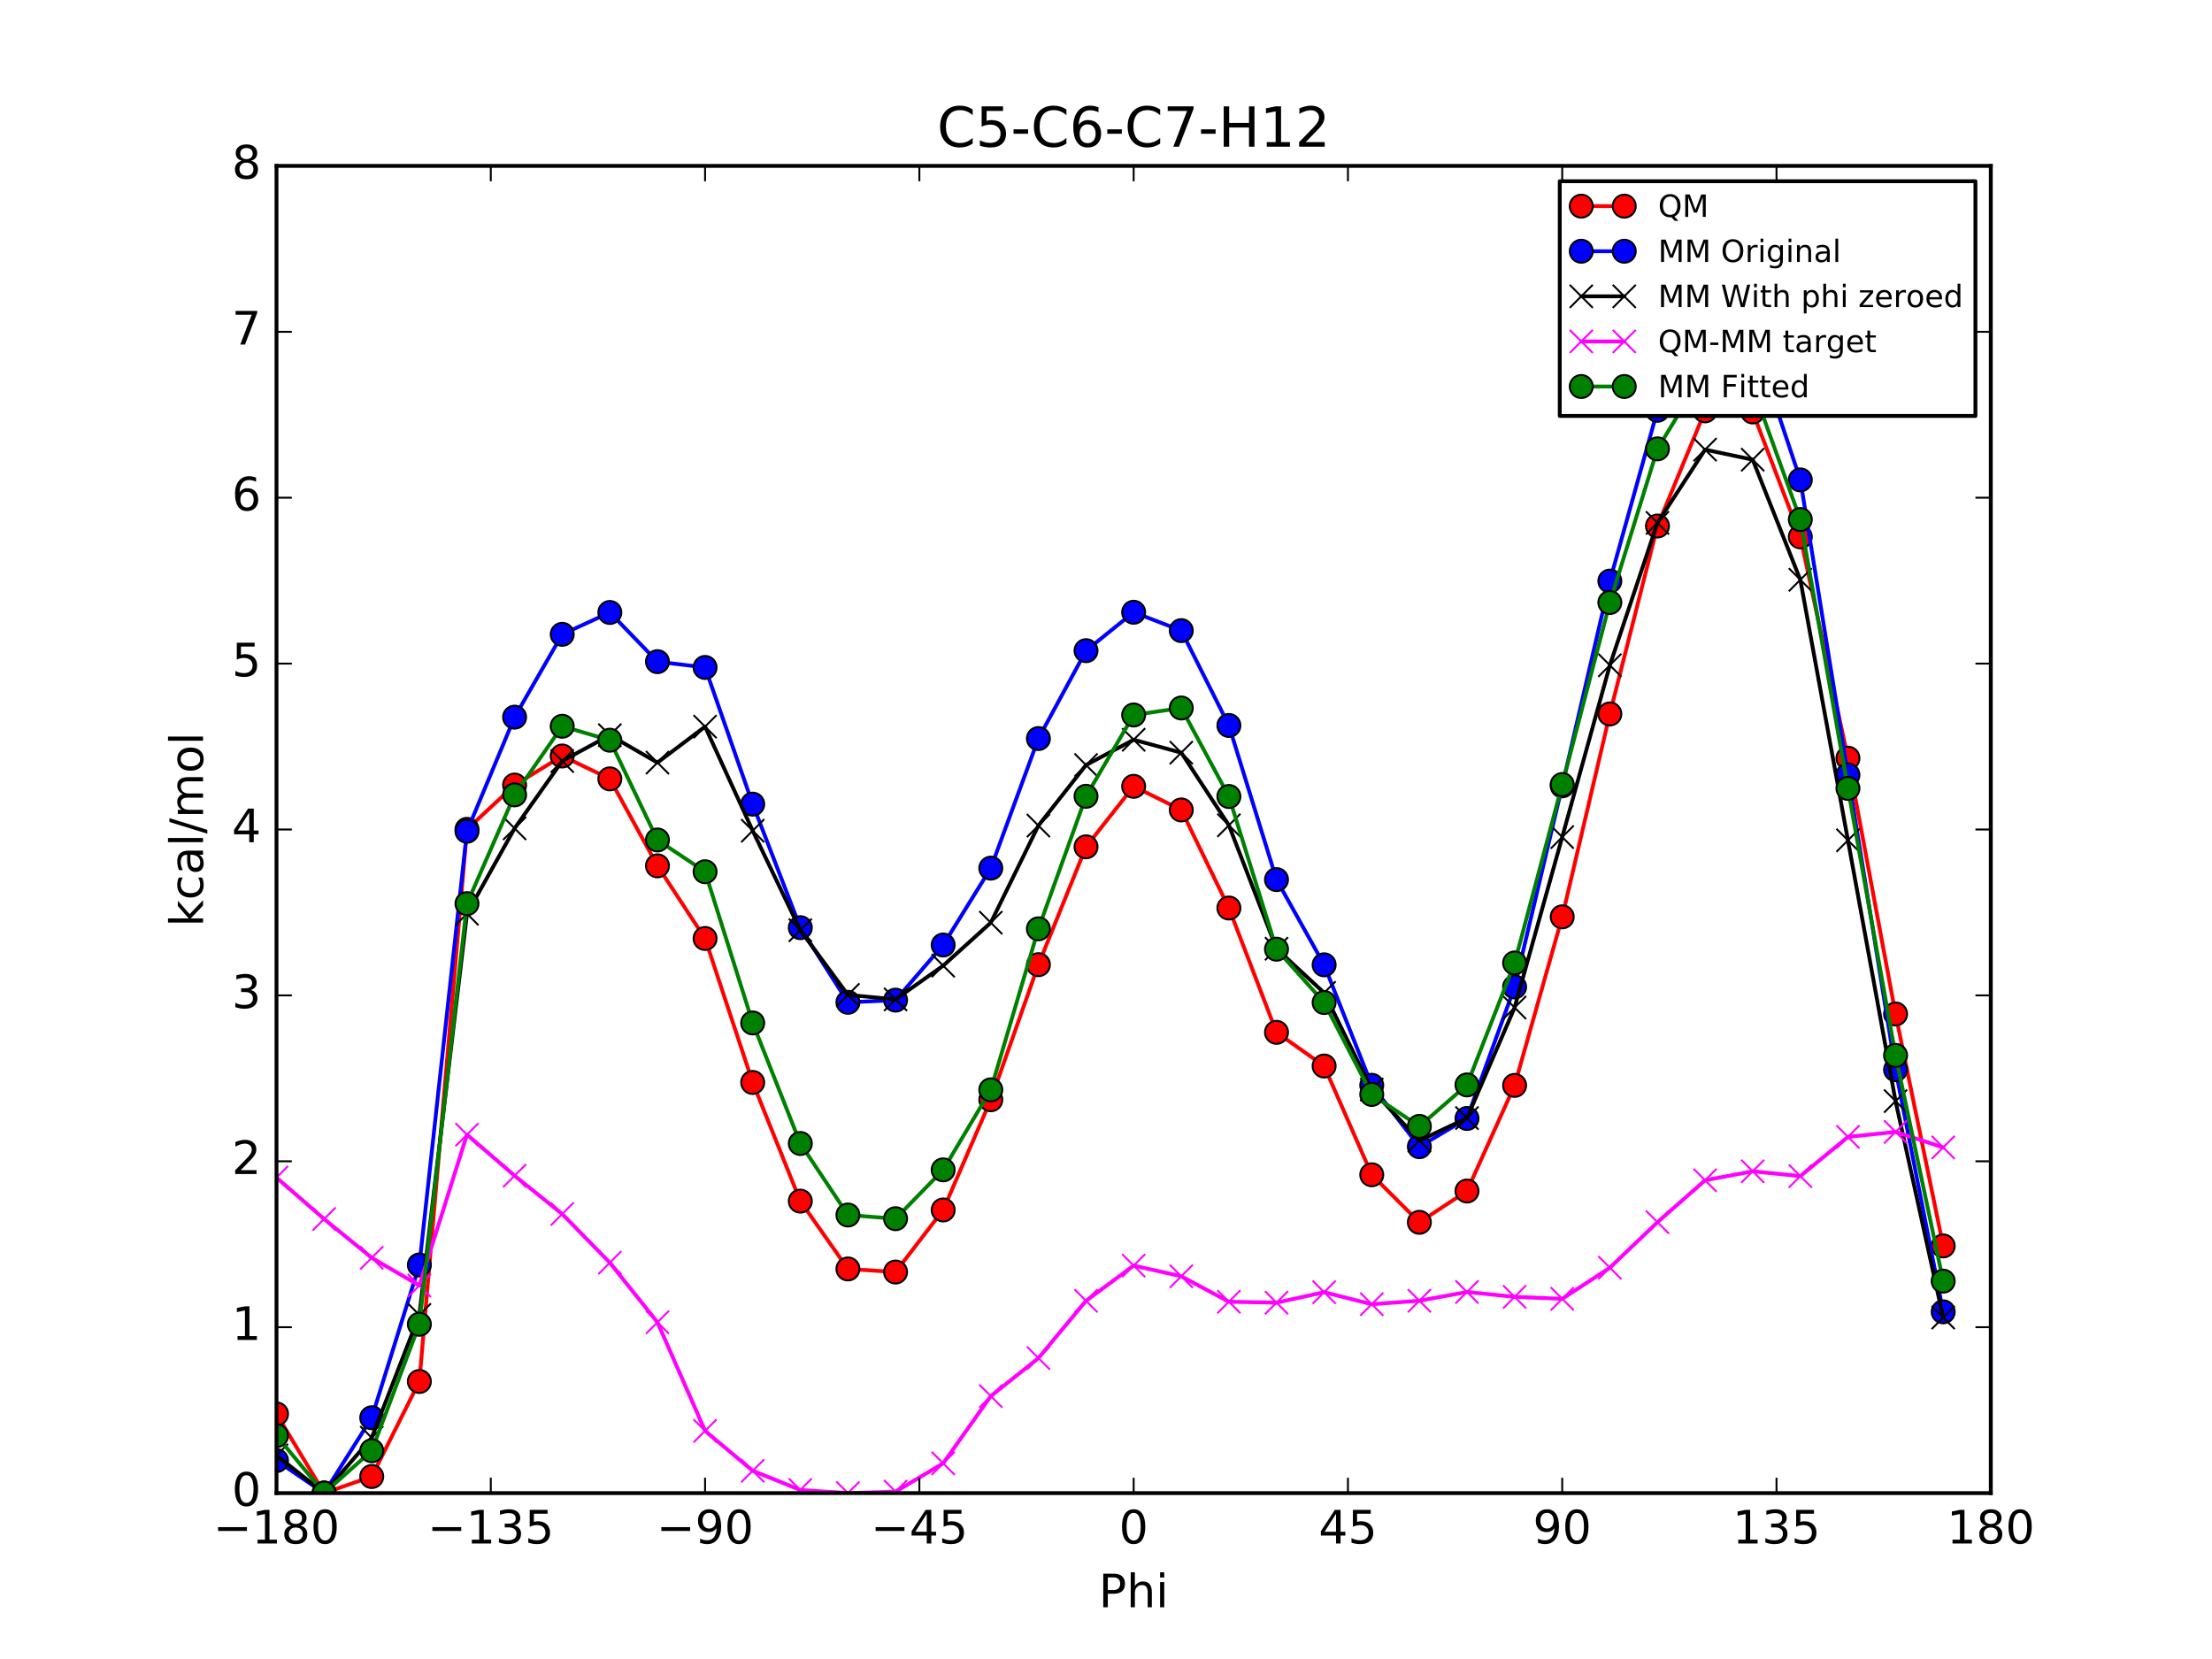 <?xml version="1.0" encoding="utf-8" standalone="no"?>
<!DOCTYPE svg PUBLIC "-//W3C//DTD SVG 1.1//EN"
  "http://www.w3.org/Graphics/SVG/1.1/DTD/svg11.dtd">
<!-- Created with matplotlib (http://matplotlib.org/) -->
<svg height="432pt" version="1.1" viewBox="0 0 576 432" width="576pt" xmlns="http://www.w3.org/2000/svg" xmlns:xlink="http://www.w3.org/1999/xlink">
 <defs>
  <style type="text/css">
*{stroke-linecap:butt;stroke-linejoin:round;stroke-miterlimit:100000;}
  </style>
 </defs>
 <g id="figure_1">
  <g id="patch_1">
   <path d="M 0 432 
L 576 432 
L 576 0 
L 0 0 
z
" style="fill:#ffffff;"/>
  </g>
  <g id="axes_1">
   <g id="patch_2">
    <path d="M 72 388.8 
L 518.4 388.8 
L 518.4 43.2 
L 72 43.2 
z
" style="fill:#ffffff;"/>
   </g>
   <g id="line2d_1">
    <path clip-path="url(#pcfa425c436)" d="M 72.001 368.186 
L 84.4 388.8 
L 96.8 384.48 
L 109.2 359.728 
L 121.6 215.96 
L 134 204.429 
L 146.4 196.863 
L 158.8 202.81 
L 171.2 225.462 
L 183.6 244.378 
L 196 281.87 
L 208.4 312.773 
L 220.8 330.432 
L 233.2 331.231 
L 245.6 315.073 
L 258 286.375 
L 270.4 251.198 
L 282.8 220.511 
L 295.199 204.758 
L 307.6 210.906 
L 320 236.445 
L 332.4 268.821 
L 344.8 277.586 
L 357.2 305.909 
L 369.6 318.286 
L 382 310.138 
L 394.4 282.636 
L 406.8 238.746 
L 419.2 185.907 
L 431.6 136.976 
L 444 106.992 
L 456.4 107.275 
L 468.8 139.793 
L 481.2 197.429 
L 493.6 264.041 
L 506 324.437 
" style="fill:none;stroke:#ff0000;stroke-linecap:square;"/>
    <defs>
     <path d="M 0 3 
C 0.796 3 1.559 2.684 2.121 2.121 
C 2.684 1.559 3 0.796 3 0 
C 3 -0.796 2.684 -1.559 2.121 -2.121 
C 1.559 -2.684 0.796 -3 0 -3 
C -0.796 -3 -1.559 -2.684 -2.121 -2.121 
C -2.684 -1.559 -3 -0.796 -3 0 
C -3 0.796 -2.684 1.559 -2.121 2.121 
C -1.559 2.684 -0.796 3 0 3 
z
" id="mf1ce0eafad" style="stroke:#000000;stroke-width:0.5;"/>
    </defs>
    <g clip-path="url(#pcfa425c436)">
     <use style="fill:#ff0000;stroke:#000000;stroke-width:0.5;" x="72.001" xlink:href="#mf1ce0eafad" y="368.186"/>
     <use style="fill:#ff0000;stroke:#000000;stroke-width:0.5;" x="84.4" xlink:href="#mf1ce0eafad" y="388.8"/>
     <use style="fill:#ff0000;stroke:#000000;stroke-width:0.5;" x="96.8" xlink:href="#mf1ce0eafad" y="384.48"/>
     <use style="fill:#ff0000;stroke:#000000;stroke-width:0.5;" x="109.2" xlink:href="#mf1ce0eafad" y="359.728"/>
     <use style="fill:#ff0000;stroke:#000000;stroke-width:0.5;" x="121.6" xlink:href="#mf1ce0eafad" y="215.96"/>
     <use style="fill:#ff0000;stroke:#000000;stroke-width:0.5;" x="134" xlink:href="#mf1ce0eafad" y="204.429"/>
     <use style="fill:#ff0000;stroke:#000000;stroke-width:0.5;" x="146.4" xlink:href="#mf1ce0eafad" y="196.863"/>
     <use style="fill:#ff0000;stroke:#000000;stroke-width:0.5;" x="158.8" xlink:href="#mf1ce0eafad" y="202.81"/>
     <use style="fill:#ff0000;stroke:#000000;stroke-width:0.5;" x="171.2" xlink:href="#mf1ce0eafad" y="225.462"/>
     <use style="fill:#ff0000;stroke:#000000;stroke-width:0.5;" x="183.6" xlink:href="#mf1ce0eafad" y="244.378"/>
     <use style="fill:#ff0000;stroke:#000000;stroke-width:0.5;" x="196" xlink:href="#mf1ce0eafad" y="281.87"/>
     <use style="fill:#ff0000;stroke:#000000;stroke-width:0.5;" x="208.4" xlink:href="#mf1ce0eafad" y="312.773"/>
     <use style="fill:#ff0000;stroke:#000000;stroke-width:0.5;" x="220.8" xlink:href="#mf1ce0eafad" y="330.432"/>
     <use style="fill:#ff0000;stroke:#000000;stroke-width:0.5;" x="233.2" xlink:href="#mf1ce0eafad" y="331.231"/>
     <use style="fill:#ff0000;stroke:#000000;stroke-width:0.5;" x="245.6" xlink:href="#mf1ce0eafad" y="315.073"/>
     <use style="fill:#ff0000;stroke:#000000;stroke-width:0.5;" x="258" xlink:href="#mf1ce0eafad" y="286.375"/>
     <use style="fill:#ff0000;stroke:#000000;stroke-width:0.5;" x="270.4" xlink:href="#mf1ce0eafad" y="251.198"/>
     <use style="fill:#ff0000;stroke:#000000;stroke-width:0.5;" x="282.8" xlink:href="#mf1ce0eafad" y="220.511"/>
     <use style="fill:#ff0000;stroke:#000000;stroke-width:0.5;" x="295.199" xlink:href="#mf1ce0eafad" y="204.758"/>
     <use style="fill:#ff0000;stroke:#000000;stroke-width:0.5;" x="307.6" xlink:href="#mf1ce0eafad" y="210.906"/>
     <use style="fill:#ff0000;stroke:#000000;stroke-width:0.5;" x="320" xlink:href="#mf1ce0eafad" y="236.445"/>
     <use style="fill:#ff0000;stroke:#000000;stroke-width:0.5;" x="332.4" xlink:href="#mf1ce0eafad" y="268.821"/>
     <use style="fill:#ff0000;stroke:#000000;stroke-width:0.5;" x="344.8" xlink:href="#mf1ce0eafad" y="277.586"/>
     <use style="fill:#ff0000;stroke:#000000;stroke-width:0.5;" x="357.2" xlink:href="#mf1ce0eafad" y="305.909"/>
     <use style="fill:#ff0000;stroke:#000000;stroke-width:0.5;" x="369.6" xlink:href="#mf1ce0eafad" y="318.286"/>
     <use style="fill:#ff0000;stroke:#000000;stroke-width:0.5;" x="382" xlink:href="#mf1ce0eafad" y="310.138"/>
     <use style="fill:#ff0000;stroke:#000000;stroke-width:0.5;" x="394.4" xlink:href="#mf1ce0eafad" y="282.636"/>
     <use style="fill:#ff0000;stroke:#000000;stroke-width:0.5;" x="406.8" xlink:href="#mf1ce0eafad" y="238.746"/>
     <use style="fill:#ff0000;stroke:#000000;stroke-width:0.5;" x="419.2" xlink:href="#mf1ce0eafad" y="185.907"/>
     <use style="fill:#ff0000;stroke:#000000;stroke-width:0.5;" x="431.6" xlink:href="#mf1ce0eafad" y="136.976"/>
     <use style="fill:#ff0000;stroke:#000000;stroke-width:0.5;" x="444" xlink:href="#mf1ce0eafad" y="106.992"/>
     <use style="fill:#ff0000;stroke:#000000;stroke-width:0.5;" x="456.4" xlink:href="#mf1ce0eafad" y="107.275"/>
     <use style="fill:#ff0000;stroke:#000000;stroke-width:0.5;" x="468.8" xlink:href="#mf1ce0eafad" y="139.793"/>
     <use style="fill:#ff0000;stroke:#000000;stroke-width:0.5;" x="481.2" xlink:href="#mf1ce0eafad" y="197.429"/>
     <use style="fill:#ff0000;stroke:#000000;stroke-width:0.5;" x="493.6" xlink:href="#mf1ce0eafad" y="264.041"/>
     <use style="fill:#ff0000;stroke:#000000;stroke-width:0.5;" x="506" xlink:href="#mf1ce0eafad" y="324.437"/>
    </g>
   </g>
   <g id="line2d_2">
    <path clip-path="url(#pcfa425c436)" d="M 72.001 380.338 
L 84.4 388.8 
L 96.8 369.173 
L 109.2 329.395 
L 121.6 216.459 
L 134 186.743 
L 146.4 165.175 
L 158.8 159.484 
L 171.2 172.294 
L 183.6 173.8 
L 196 209.396 
L 208.4 241.559 
L 220.8 260.997 
L 233.2 260.432 
L 245.6 246.079 
L 258 226.065 
L 270.4 192.318 
L 282.8 169.43 
L 295.199 159.428 
L 307.6 164.212 
L 320 188.91 
L 332.4 229.045 
L 344.8 251.235 
L 357.2 282.607 
L 369.6 298.598 
L 382 291.243 
L 394.4 256.992 
L 406.8 204.645 
L 419.2 151.309 
L 431.6 106.843 
L 444 83.942 
L 456.4 87.728 
L 468.8 124.961 
L 481.2 201.782 
L 493.6 278.553 
L 506 341.596 
" style="fill:none;stroke:#0000ff;stroke-linecap:square;"/>
    <defs>
     <path d="M 0 3 
C 0.796 3 1.559 2.684 2.121 2.121 
C 2.684 1.559 3 0.796 3 0 
C 3 -0.796 2.684 -1.559 2.121 -2.121 
C 1.559 -2.684 0.796 -3 0 -3 
C -0.796 -3 -1.559 -2.684 -2.121 -2.121 
C -2.684 -1.559 -3 -0.796 -3 0 
C -3 0.796 -2.684 1.559 -2.121 2.121 
C -1.559 2.684 -0.796 3 0 3 
z
" id="mb94b0c87b2" style="stroke:#000000;stroke-width:0.5;"/>
    </defs>
    <g clip-path="url(#pcfa425c436)">
     <use style="fill:#0000ff;stroke:#000000;stroke-width:0.5;" x="72.001" xlink:href="#mb94b0c87b2" y="380.338"/>
     <use style="fill:#0000ff;stroke:#000000;stroke-width:0.5;" x="84.4" xlink:href="#mb94b0c87b2" y="388.8"/>
     <use style="fill:#0000ff;stroke:#000000;stroke-width:0.5;" x="96.8" xlink:href="#mb94b0c87b2" y="369.173"/>
     <use style="fill:#0000ff;stroke:#000000;stroke-width:0.5;" x="109.2" xlink:href="#mb94b0c87b2" y="329.395"/>
     <use style="fill:#0000ff;stroke:#000000;stroke-width:0.5;" x="121.6" xlink:href="#mb94b0c87b2" y="216.459"/>
     <use style="fill:#0000ff;stroke:#000000;stroke-width:0.5;" x="134" xlink:href="#mb94b0c87b2" y="186.743"/>
     <use style="fill:#0000ff;stroke:#000000;stroke-width:0.5;" x="146.4" xlink:href="#mb94b0c87b2" y="165.175"/>
     <use style="fill:#0000ff;stroke:#000000;stroke-width:0.5;" x="158.8" xlink:href="#mb94b0c87b2" y="159.484"/>
     <use style="fill:#0000ff;stroke:#000000;stroke-width:0.5;" x="171.2" xlink:href="#mb94b0c87b2" y="172.294"/>
     <use style="fill:#0000ff;stroke:#000000;stroke-width:0.5;" x="183.6" xlink:href="#mb94b0c87b2" y="173.8"/>
     <use style="fill:#0000ff;stroke:#000000;stroke-width:0.5;" x="196" xlink:href="#mb94b0c87b2" y="209.396"/>
     <use style="fill:#0000ff;stroke:#000000;stroke-width:0.5;" x="208.4" xlink:href="#mb94b0c87b2" y="241.559"/>
     <use style="fill:#0000ff;stroke:#000000;stroke-width:0.5;" x="220.8" xlink:href="#mb94b0c87b2" y="260.997"/>
     <use style="fill:#0000ff;stroke:#000000;stroke-width:0.5;" x="233.2" xlink:href="#mb94b0c87b2" y="260.432"/>
     <use style="fill:#0000ff;stroke:#000000;stroke-width:0.5;" x="245.6" xlink:href="#mb94b0c87b2" y="246.079"/>
     <use style="fill:#0000ff;stroke:#000000;stroke-width:0.5;" x="258" xlink:href="#mb94b0c87b2" y="226.065"/>
     <use style="fill:#0000ff;stroke:#000000;stroke-width:0.5;" x="270.4" xlink:href="#mb94b0c87b2" y="192.318"/>
     <use style="fill:#0000ff;stroke:#000000;stroke-width:0.5;" x="282.8" xlink:href="#mb94b0c87b2" y="169.43"/>
     <use style="fill:#0000ff;stroke:#000000;stroke-width:0.5;" x="295.199" xlink:href="#mb94b0c87b2" y="159.428"/>
     <use style="fill:#0000ff;stroke:#000000;stroke-width:0.5;" x="307.6" xlink:href="#mb94b0c87b2" y="164.212"/>
     <use style="fill:#0000ff;stroke:#000000;stroke-width:0.5;" x="320" xlink:href="#mb94b0c87b2" y="188.91"/>
     <use style="fill:#0000ff;stroke:#000000;stroke-width:0.5;" x="332.4" xlink:href="#mb94b0c87b2" y="229.045"/>
     <use style="fill:#0000ff;stroke:#000000;stroke-width:0.5;" x="344.8" xlink:href="#mb94b0c87b2" y="251.235"/>
     <use style="fill:#0000ff;stroke:#000000;stroke-width:0.5;" x="357.2" xlink:href="#mb94b0c87b2" y="282.607"/>
     <use style="fill:#0000ff;stroke:#000000;stroke-width:0.5;" x="369.6" xlink:href="#mb94b0c87b2" y="298.598"/>
     <use style="fill:#0000ff;stroke:#000000;stroke-width:0.5;" x="382" xlink:href="#mb94b0c87b2" y="291.243"/>
     <use style="fill:#0000ff;stroke:#000000;stroke-width:0.5;" x="394.4" xlink:href="#mb94b0c87b2" y="256.992"/>
     <use style="fill:#0000ff;stroke:#000000;stroke-width:0.5;" x="406.8" xlink:href="#mb94b0c87b2" y="204.645"/>
     <use style="fill:#0000ff;stroke:#000000;stroke-width:0.5;" x="419.2" xlink:href="#mb94b0c87b2" y="151.309"/>
     <use style="fill:#0000ff;stroke:#000000;stroke-width:0.5;" x="431.6" xlink:href="#mb94b0c87b2" y="106.843"/>
     <use style="fill:#0000ff;stroke:#000000;stroke-width:0.5;" x="444" xlink:href="#mb94b0c87b2" y="83.942"/>
     <use style="fill:#0000ff;stroke:#000000;stroke-width:0.5;" x="456.4" xlink:href="#mb94b0c87b2" y="87.728"/>
     <use style="fill:#0000ff;stroke:#000000;stroke-width:0.5;" x="468.8" xlink:href="#mb94b0c87b2" y="124.961"/>
     <use style="fill:#0000ff;stroke:#000000;stroke-width:0.5;" x="481.2" xlink:href="#mb94b0c87b2" y="201.782"/>
     <use style="fill:#0000ff;stroke:#000000;stroke-width:0.5;" x="493.6" xlink:href="#mb94b0c87b2" y="278.553"/>
     <use style="fill:#0000ff;stroke:#000000;stroke-width:0.5;" x="506" xlink:href="#mb94b0c87b2" y="341.596"/>
    </g>
   </g>
   <g id="line2d_3">
    <path clip-path="url(#pcfa425c436)" d="M 72.001 378.978 
L 84.4 388.8 
L 96.8 374.382 
L 109.2 342.411 
L 121.6 237.935 
L 134 215.706 
L 146.4 198.173 
L 158.8 191.442 
L 171.2 198.58 
L 183.6 189.212 
L 196 216.317 
L 208.4 242.224 
L 220.8 259.064 
L 233.2 260.243 
L 245.6 251.458 
L 258 240.261 
L 270.4 214.985 
L 282.8 199.213 
L 295.199 192.63 
L 307.6 195.994 
L 320 214.906 
L 332.4 247.04 
L 344.8 258.533 
L 357.2 283.726 
L 369.6 297.005 
L 382 291.144 
L 394.4 262.367 
L 406.8 217.97 
L 419.2 173.23 
L 431.6 136.152 
L 444 117.085 
L 456.4 119.699 
L 468.8 150.971 
L 481.2 218.816 
L 493.6 286.73 
L 506 343.087 
" style="fill:none;stroke:#000000;stroke-linecap:square;"/>
    <defs>
     <path d="M -3 3 
L 3 -3 
M -3 -3 
L 3 3 
" id="m4e91e305e4" style="stroke:#000000;stroke-width:0.5;"/>
    </defs>
    <g clip-path="url(#pcfa425c436)">
     <use style="stroke:#000000;stroke-width:0.5;" x="72.001" xlink:href="#m4e91e305e4" y="378.978"/>
     <use style="stroke:#000000;stroke-width:0.5;" x="84.4" xlink:href="#m4e91e305e4" y="388.8"/>
     <use style="stroke:#000000;stroke-width:0.5;" x="96.8" xlink:href="#m4e91e305e4" y="374.382"/>
     <use style="stroke:#000000;stroke-width:0.5;" x="109.2" xlink:href="#m4e91e305e4" y="342.411"/>
     <use style="stroke:#000000;stroke-width:0.5;" x="121.6" xlink:href="#m4e91e305e4" y="237.935"/>
     <use style="stroke:#000000;stroke-width:0.5;" x="134" xlink:href="#m4e91e305e4" y="215.706"/>
     <use style="stroke:#000000;stroke-width:0.5;" x="146.4" xlink:href="#m4e91e305e4" y="198.173"/>
     <use style="stroke:#000000;stroke-width:0.5;" x="158.8" xlink:href="#m4e91e305e4" y="191.442"/>
     <use style="stroke:#000000;stroke-width:0.5;" x="171.2" xlink:href="#m4e91e305e4" y="198.58"/>
     <use style="stroke:#000000;stroke-width:0.5;" x="183.6" xlink:href="#m4e91e305e4" y="189.212"/>
     <use style="stroke:#000000;stroke-width:0.5;" x="196" xlink:href="#m4e91e305e4" y="216.317"/>
     <use style="stroke:#000000;stroke-width:0.5;" x="208.4" xlink:href="#m4e91e305e4" y="242.224"/>
     <use style="stroke:#000000;stroke-width:0.5;" x="220.8" xlink:href="#m4e91e305e4" y="259.064"/>
     <use style="stroke:#000000;stroke-width:0.5;" x="233.2" xlink:href="#m4e91e305e4" y="260.243"/>
     <use style="stroke:#000000;stroke-width:0.5;" x="245.6" xlink:href="#m4e91e305e4" y="251.458"/>
     <use style="stroke:#000000;stroke-width:0.5;" x="258" xlink:href="#m4e91e305e4" y="240.261"/>
     <use style="stroke:#000000;stroke-width:0.5;" x="270.4" xlink:href="#m4e91e305e4" y="214.985"/>
     <use style="stroke:#000000;stroke-width:0.5;" x="282.8" xlink:href="#m4e91e305e4" y="199.213"/>
     <use style="stroke:#000000;stroke-width:0.5;" x="295.199" xlink:href="#m4e91e305e4" y="192.63"/>
     <use style="stroke:#000000;stroke-width:0.5;" x="307.6" xlink:href="#m4e91e305e4" y="195.994"/>
     <use style="stroke:#000000;stroke-width:0.5;" x="320" xlink:href="#m4e91e305e4" y="214.906"/>
     <use style="stroke:#000000;stroke-width:0.5;" x="332.4" xlink:href="#m4e91e305e4" y="247.04"/>
     <use style="stroke:#000000;stroke-width:0.5;" x="344.8" xlink:href="#m4e91e305e4" y="258.533"/>
     <use style="stroke:#000000;stroke-width:0.5;" x="357.2" xlink:href="#m4e91e305e4" y="283.726"/>
     <use style="stroke:#000000;stroke-width:0.5;" x="369.6" xlink:href="#m4e91e305e4" y="297.005"/>
     <use style="stroke:#000000;stroke-width:0.5;" x="382" xlink:href="#m4e91e305e4" y="291.144"/>
     <use style="stroke:#000000;stroke-width:0.5;" x="394.4" xlink:href="#m4e91e305e4" y="262.367"/>
     <use style="stroke:#000000;stroke-width:0.5;" x="406.8" xlink:href="#m4e91e305e4" y="217.97"/>
     <use style="stroke:#000000;stroke-width:0.5;" x="419.2" xlink:href="#m4e91e305e4" y="173.23"/>
     <use style="stroke:#000000;stroke-width:0.5;" x="431.6" xlink:href="#m4e91e305e4" y="136.152"/>
     <use style="stroke:#000000;stroke-width:0.5;" x="444" xlink:href="#m4e91e305e4" y="117.085"/>
     <use style="stroke:#000000;stroke-width:0.5;" x="456.4" xlink:href="#m4e91e305e4" y="119.699"/>
     <use style="stroke:#000000;stroke-width:0.5;" x="468.8" xlink:href="#m4e91e305e4" y="150.971"/>
     <use style="stroke:#000000;stroke-width:0.5;" x="481.2" xlink:href="#m4e91e305e4" y="218.816"/>
     <use style="stroke:#000000;stroke-width:0.5;" x="493.6" xlink:href="#m4e91e305e4" y="286.73"/>
     <use style="stroke:#000000;stroke-width:0.5;" x="506" xlink:href="#m4e91e305e4" y="343.087"/>
    </g>
   </g>
   <g id="line2d_4">
    <path clip-path="url(#pcfa425c436)" d="M 72.001 306.64 
L 84.4 317.433 
L 96.8 327.53 
L 109.2 334.75 
L 121.6 295.458 
L 134 306.156 
L 146.4 316.123 
L 158.8 328.8 
L 171.2 344.315 
L 183.6 372.598 
L 196 382.985 
L 208.4 387.982 
L 220.8 388.8 
L 233.2 388.421 
L 245.6 381.047 
L 258 363.547 
L 270.4 353.646 
L 282.8 338.73 
L 295.199 329.56 
L 307.6 332.344 
L 320 338.972 
L 332.4 339.214 
L 344.8 336.486 
L 357.2 339.615 
L 369.6 338.713 
L 382 336.427 
L 394.4 337.701 
L 406.8 338.208 
L 419.2 330.109 
L 431.6 318.256 
L 444 307.339 
L 456.4 305.008 
L 468.8 306.255 
L 481.2 296.045 
L 493.6 294.744 
L 506 298.783 
" style="fill:none;stroke:#ff00ff;stroke-linecap:square;"/>
    <defs>
     <path d="M -3 3 
L 3 -3 
M -3 -3 
L 3 3 
" id="mf3268ae5cd" style="stroke:#ff00ff;stroke-width:0.5;"/>
    </defs>
    <g clip-path="url(#pcfa425c436)">
     <use style="fill:#ff00ff;stroke:#ff00ff;stroke-width:0.5;" x="72.001" xlink:href="#mf3268ae5cd" y="306.64"/>
     <use style="fill:#ff00ff;stroke:#ff00ff;stroke-width:0.5;" x="84.4" xlink:href="#mf3268ae5cd" y="317.433"/>
     <use style="fill:#ff00ff;stroke:#ff00ff;stroke-width:0.5;" x="96.8" xlink:href="#mf3268ae5cd" y="327.53"/>
     <use style="fill:#ff00ff;stroke:#ff00ff;stroke-width:0.5;" x="109.2" xlink:href="#mf3268ae5cd" y="334.75"/>
     <use style="fill:#ff00ff;stroke:#ff00ff;stroke-width:0.5;" x="121.6" xlink:href="#mf3268ae5cd" y="295.458"/>
     <use style="fill:#ff00ff;stroke:#ff00ff;stroke-width:0.5;" x="134" xlink:href="#mf3268ae5cd" y="306.156"/>
     <use style="fill:#ff00ff;stroke:#ff00ff;stroke-width:0.5;" x="146.4" xlink:href="#mf3268ae5cd" y="316.123"/>
     <use style="fill:#ff00ff;stroke:#ff00ff;stroke-width:0.5;" x="158.8" xlink:href="#mf3268ae5cd" y="328.8"/>
     <use style="fill:#ff00ff;stroke:#ff00ff;stroke-width:0.5;" x="171.2" xlink:href="#mf3268ae5cd" y="344.315"/>
     <use style="fill:#ff00ff;stroke:#ff00ff;stroke-width:0.5;" x="183.6" xlink:href="#mf3268ae5cd" y="372.598"/>
     <use style="fill:#ff00ff;stroke:#ff00ff;stroke-width:0.5;" x="196" xlink:href="#mf3268ae5cd" y="382.985"/>
     <use style="fill:#ff00ff;stroke:#ff00ff;stroke-width:0.5;" x="208.4" xlink:href="#mf3268ae5cd" y="387.982"/>
     <use style="fill:#ff00ff;stroke:#ff00ff;stroke-width:0.5;" x="220.8" xlink:href="#mf3268ae5cd" y="388.8"/>
     <use style="fill:#ff00ff;stroke:#ff00ff;stroke-width:0.5;" x="233.2" xlink:href="#mf3268ae5cd" y="388.421"/>
     <use style="fill:#ff00ff;stroke:#ff00ff;stroke-width:0.5;" x="245.6" xlink:href="#mf3268ae5cd" y="381.047"/>
     <use style="fill:#ff00ff;stroke:#ff00ff;stroke-width:0.5;" x="258" xlink:href="#mf3268ae5cd" y="363.547"/>
     <use style="fill:#ff00ff;stroke:#ff00ff;stroke-width:0.5;" x="270.4" xlink:href="#mf3268ae5cd" y="353.646"/>
     <use style="fill:#ff00ff;stroke:#ff00ff;stroke-width:0.5;" x="282.8" xlink:href="#mf3268ae5cd" y="338.73"/>
     <use style="fill:#ff00ff;stroke:#ff00ff;stroke-width:0.5;" x="295.199" xlink:href="#mf3268ae5cd" y="329.56"/>
     <use style="fill:#ff00ff;stroke:#ff00ff;stroke-width:0.5;" x="307.6" xlink:href="#mf3268ae5cd" y="332.344"/>
     <use style="fill:#ff00ff;stroke:#ff00ff;stroke-width:0.5;" x="320" xlink:href="#mf3268ae5cd" y="338.972"/>
     <use style="fill:#ff00ff;stroke:#ff00ff;stroke-width:0.5;" x="332.4" xlink:href="#mf3268ae5cd" y="339.214"/>
     <use style="fill:#ff00ff;stroke:#ff00ff;stroke-width:0.5;" x="344.8" xlink:href="#mf3268ae5cd" y="336.486"/>
     <use style="fill:#ff00ff;stroke:#ff00ff;stroke-width:0.5;" x="357.2" xlink:href="#mf3268ae5cd" y="339.615"/>
     <use style="fill:#ff00ff;stroke:#ff00ff;stroke-width:0.5;" x="369.6" xlink:href="#mf3268ae5cd" y="338.713"/>
     <use style="fill:#ff00ff;stroke:#ff00ff;stroke-width:0.5;" x="382" xlink:href="#mf3268ae5cd" y="336.427"/>
     <use style="fill:#ff00ff;stroke:#ff00ff;stroke-width:0.5;" x="394.4" xlink:href="#mf3268ae5cd" y="337.701"/>
     <use style="fill:#ff00ff;stroke:#ff00ff;stroke-width:0.5;" x="406.8" xlink:href="#mf3268ae5cd" y="338.208"/>
     <use style="fill:#ff00ff;stroke:#ff00ff;stroke-width:0.5;" x="419.2" xlink:href="#mf3268ae5cd" y="330.109"/>
     <use style="fill:#ff00ff;stroke:#ff00ff;stroke-width:0.5;" x="431.6" xlink:href="#mf3268ae5cd" y="318.256"/>
     <use style="fill:#ff00ff;stroke:#ff00ff;stroke-width:0.5;" x="444" xlink:href="#mf3268ae5cd" y="307.339"/>
     <use style="fill:#ff00ff;stroke:#ff00ff;stroke-width:0.5;" x="456.4" xlink:href="#mf3268ae5cd" y="305.008"/>
     <use style="fill:#ff00ff;stroke:#ff00ff;stroke-width:0.5;" x="468.8" xlink:href="#mf3268ae5cd" y="306.255"/>
     <use style="fill:#ff00ff;stroke:#ff00ff;stroke-width:0.5;" x="481.2" xlink:href="#mf3268ae5cd" y="296.045"/>
     <use style="fill:#ff00ff;stroke:#ff00ff;stroke-width:0.5;" x="493.6" xlink:href="#mf3268ae5cd" y="294.744"/>
     <use style="fill:#ff00ff;stroke:#ff00ff;stroke-width:0.5;" x="506" xlink:href="#mf3268ae5cd" y="298.783"/>
    </g>
   </g>
   <g id="line2d_5">
    <path clip-path="url(#pcfa425c436)" d="M 72.001 373.845 
L 84.4 388.8 
L 96.8 377.773 
L 109.2 344.834 
L 121.6 235.303 
L 134 206.979 
L 146.4 189.114 
L 158.8 192.749 
L 171.2 218.726 
L 183.6 226.995 
L 196 266.374 
L 208.4 297.761 
L 220.8 316.387 
L 233.2 317.346 
L 245.6 304.629 
L 258 283.79 
L 270.4 241.862 
L 282.8 207.349 
L 295.199 186.181 
L 307.6 184.357 
L 320 207.401 
L 332.4 247.169 
L 344.8 261.053 
L 357.2 284.991 
L 369.6 293.297 
L 382 282.51 
L 394.4 250.747 
L 406.8 204.287 
L 419.2 156.896 
L 431.6 116.881 
L 444 96.538 
L 456.4 100.862 
L 468.8 135.283 
L 481.2 205.298 
L 493.6 274.82 
L 506 333.608 
" style="fill:none;stroke:#008000;stroke-linecap:square;"/>
    <defs>
     <path d="M 0 3 
C 0.796 3 1.559 2.684 2.121 2.121 
C 2.684 1.559 3 0.796 3 0 
C 3 -0.796 2.684 -1.559 2.121 -2.121 
C 1.559 -2.684 0.796 -3 0 -3 
C -0.796 -3 -1.559 -2.684 -2.121 -2.121 
C -2.684 -1.559 -3 -0.796 -3 0 
C -3 0.796 -2.684 1.559 -2.121 2.121 
C -1.559 2.684 -0.796 3 0 3 
z
" id="m5099456bdb" style="stroke:#000000;stroke-width:0.5;"/>
    </defs>
    <g clip-path="url(#pcfa425c436)">
     <use style="fill:#008000;stroke:#000000;stroke-width:0.5;" x="72.001" xlink:href="#m5099456bdb" y="373.845"/>
     <use style="fill:#008000;stroke:#000000;stroke-width:0.5;" x="84.4" xlink:href="#m5099456bdb" y="388.8"/>
     <use style="fill:#008000;stroke:#000000;stroke-width:0.5;" x="96.8" xlink:href="#m5099456bdb" y="377.773"/>
     <use style="fill:#008000;stroke:#000000;stroke-width:0.5;" x="109.2" xlink:href="#m5099456bdb" y="344.834"/>
     <use style="fill:#008000;stroke:#000000;stroke-width:0.5;" x="121.6" xlink:href="#m5099456bdb" y="235.303"/>
     <use style="fill:#008000;stroke:#000000;stroke-width:0.5;" x="134" xlink:href="#m5099456bdb" y="206.979"/>
     <use style="fill:#008000;stroke:#000000;stroke-width:0.5;" x="146.4" xlink:href="#m5099456bdb" y="189.114"/>
     <use style="fill:#008000;stroke:#000000;stroke-width:0.5;" x="158.8" xlink:href="#m5099456bdb" y="192.749"/>
     <use style="fill:#008000;stroke:#000000;stroke-width:0.5;" x="171.2" xlink:href="#m5099456bdb" y="218.726"/>
     <use style="fill:#008000;stroke:#000000;stroke-width:0.5;" x="183.6" xlink:href="#m5099456bdb" y="226.995"/>
     <use style="fill:#008000;stroke:#000000;stroke-width:0.5;" x="196" xlink:href="#m5099456bdb" y="266.374"/>
     <use style="fill:#008000;stroke:#000000;stroke-width:0.5;" x="208.4" xlink:href="#m5099456bdb" y="297.761"/>
     <use style="fill:#008000;stroke:#000000;stroke-width:0.5;" x="220.8" xlink:href="#m5099456bdb" y="316.387"/>
     <use style="fill:#008000;stroke:#000000;stroke-width:0.5;" x="233.2" xlink:href="#m5099456bdb" y="317.346"/>
     <use style="fill:#008000;stroke:#000000;stroke-width:0.5;" x="245.6" xlink:href="#m5099456bdb" y="304.629"/>
     <use style="fill:#008000;stroke:#000000;stroke-width:0.5;" x="258" xlink:href="#m5099456bdb" y="283.79"/>
     <use style="fill:#008000;stroke:#000000;stroke-width:0.5;" x="270.4" xlink:href="#m5099456bdb" y="241.862"/>
     <use style="fill:#008000;stroke:#000000;stroke-width:0.5;" x="282.8" xlink:href="#m5099456bdb" y="207.349"/>
     <use style="fill:#008000;stroke:#000000;stroke-width:0.5;" x="295.199" xlink:href="#m5099456bdb" y="186.181"/>
     <use style="fill:#008000;stroke:#000000;stroke-width:0.5;" x="307.6" xlink:href="#m5099456bdb" y="184.357"/>
     <use style="fill:#008000;stroke:#000000;stroke-width:0.5;" x="320" xlink:href="#m5099456bdb" y="207.401"/>
     <use style="fill:#008000;stroke:#000000;stroke-width:0.5;" x="332.4" xlink:href="#m5099456bdb" y="247.169"/>
     <use style="fill:#008000;stroke:#000000;stroke-width:0.5;" x="344.8" xlink:href="#m5099456bdb" y="261.053"/>
     <use style="fill:#008000;stroke:#000000;stroke-width:0.5;" x="357.2" xlink:href="#m5099456bdb" y="284.991"/>
     <use style="fill:#008000;stroke:#000000;stroke-width:0.5;" x="369.6" xlink:href="#m5099456bdb" y="293.297"/>
     <use style="fill:#008000;stroke:#000000;stroke-width:0.5;" x="382" xlink:href="#m5099456bdb" y="282.51"/>
     <use style="fill:#008000;stroke:#000000;stroke-width:0.5;" x="394.4" xlink:href="#m5099456bdb" y="250.747"/>
     <use style="fill:#008000;stroke:#000000;stroke-width:0.5;" x="406.8" xlink:href="#m5099456bdb" y="204.287"/>
     <use style="fill:#008000;stroke:#000000;stroke-width:0.5;" x="419.2" xlink:href="#m5099456bdb" y="156.896"/>
     <use style="fill:#008000;stroke:#000000;stroke-width:0.5;" x="431.6" xlink:href="#m5099456bdb" y="116.881"/>
     <use style="fill:#008000;stroke:#000000;stroke-width:0.5;" x="444" xlink:href="#m5099456bdb" y="96.538"/>
     <use style="fill:#008000;stroke:#000000;stroke-width:0.5;" x="456.4" xlink:href="#m5099456bdb" y="100.862"/>
     <use style="fill:#008000;stroke:#000000;stroke-width:0.5;" x="468.8" xlink:href="#m5099456bdb" y="135.283"/>
     <use style="fill:#008000;stroke:#000000;stroke-width:0.5;" x="481.2" xlink:href="#m5099456bdb" y="205.298"/>
     <use style="fill:#008000;stroke:#000000;stroke-width:0.5;" x="493.6" xlink:href="#m5099456bdb" y="274.82"/>
     <use style="fill:#008000;stroke:#000000;stroke-width:0.5;" x="506" xlink:href="#m5099456bdb" y="333.608"/>
    </g>
   </g>
   <g id="patch_3">
    <path d="M 72 388.8 
L 518.4 388.8 
" style="fill:none;stroke:#000000;stroke-linecap:square;stroke-linejoin:miter;"/>
   </g>
   <g id="patch_4">
    <path d="M 72 388.8 
L 72 43.2 
" style="fill:none;stroke:#000000;stroke-linecap:square;stroke-linejoin:miter;"/>
   </g>
   <g id="patch_5">
    <path d="M 72 43.2 
L 518.4 43.2 
" style="fill:none;stroke:#000000;stroke-linecap:square;stroke-linejoin:miter;"/>
   </g>
   <g id="patch_6">
    <path d="M 518.4 388.8 
L 518.4 43.2 
" style="fill:none;stroke:#000000;stroke-linecap:square;stroke-linejoin:miter;"/>
   </g>
   <g id="matplotlib.axis_1">
    <g id="xtick_1">
     <g id="line2d_6">
      <defs>
       <path d="M 0 0 
L 0 -4 
" id="ma1ea8a77d3" style="stroke:#000000;stroke-width:0.5;"/>
      </defs>
      <g>
       <use style="stroke:#000000;stroke-width:0.5;" x="72.0" xlink:href="#ma1ea8a77d3" y="388.8"/>
      </g>
     </g>
     <g id="line2d_7">
      <defs>
       <path d="M 0 0 
L 0 4 
" id="m889b425d39" style="stroke:#000000;stroke-width:0.5;"/>
      </defs>
      <g>
       <use style="stroke:#000000;stroke-width:0.5;" x="72.0" xlink:href="#m889b425d39" y="43.2"/>
      </g>
     </g>
     <g id="text_1">
      <!-- −180 -->
      <defs>
       <path d="M 31.781 66.406 
Q 24.172 66.406 20.328 58.906 
Q 16.5 51.422 16.5 36.375 
Q 16.5 21.391 20.328 13.891 
Q 24.172 6.391 31.781 6.391 
Q 39.453 6.391 43.281 13.891 
Q 47.125 21.391 47.125 36.375 
Q 47.125 51.422 43.281 58.906 
Q 39.453 66.406 31.781 66.406 
M 31.781 74.219 
Q 44.047 74.219 50.516 64.516 
Q 56.984 54.828 56.984 36.375 
Q 56.984 17.969 50.516 8.266 
Q 44.047 -1.422 31.781 -1.422 
Q 19.531 -1.422 13.062 8.266 
Q 6.594 17.969 6.594 36.375 
Q 6.594 54.828 13.062 64.516 
Q 19.531 74.219 31.781 74.219 
" id="BitstreamVeraSans-Roman-30"/>
       <path d="M 10.594 35.5 
L 73.188 35.5 
L 73.188 27.203 
L 10.594 27.203 
z
" id="BitstreamVeraSans-Roman-2212"/>
       <path d="M 12.406 8.297 
L 28.516 8.297 
L 28.516 63.922 
L 10.984 60.406 
L 10.984 69.391 
L 28.422 72.906 
L 38.281 72.906 
L 38.281 8.297 
L 54.391 8.297 
L 54.391 0 
L 12.406 0 
z
" id="BitstreamVeraSans-Roman-31"/>
       <path d="M 31.781 34.625 
Q 24.75 34.625 20.719 30.859 
Q 16.703 27.094 16.703 20.516 
Q 16.703 13.922 20.719 10.156 
Q 24.75 6.391 31.781 6.391 
Q 38.812 6.391 42.859 10.172 
Q 46.922 13.969 46.922 20.516 
Q 46.922 27.094 42.891 30.859 
Q 38.875 34.625 31.781 34.625 
M 21.922 38.812 
Q 15.578 40.375 12.031 44.719 
Q 8.5 49.078 8.5 55.328 
Q 8.5 64.062 14.719 69.141 
Q 20.953 74.219 31.781 74.219 
Q 42.672 74.219 48.875 69.141 
Q 55.078 64.062 55.078 55.328 
Q 55.078 49.078 51.531 44.719 
Q 48 40.375 41.703 38.812 
Q 48.828 37.156 52.797 32.312 
Q 56.781 27.484 56.781 20.516 
Q 56.781 9.906 50.312 4.234 
Q 43.844 -1.422 31.781 -1.422 
Q 19.734 -1.422 13.25 4.234 
Q 6.781 9.906 6.781 20.516 
Q 6.781 27.484 10.781 32.312 
Q 14.797 37.156 21.922 38.812 
M 18.312 54.391 
Q 18.312 48.734 21.844 45.562 
Q 25.391 42.391 31.781 42.391 
Q 38.141 42.391 41.719 45.562 
Q 45.312 48.734 45.312 54.391 
Q 45.312 60.062 41.719 63.234 
Q 38.141 66.406 31.781 66.406 
Q 25.391 66.406 21.844 63.234 
Q 18.312 60.062 18.312 54.391 
" id="BitstreamVeraSans-Roman-38"/>
      </defs>
      <g transform="translate(55.52 401.918)scale(0.12 -0.12)">
       <use xlink:href="#BitstreamVeraSans-Roman-2212"/>
       <use x="83.789" xlink:href="#BitstreamVeraSans-Roman-31"/>
       <use x="147.412" xlink:href="#BitstreamVeraSans-Roman-38"/>
       <use x="211.035" xlink:href="#BitstreamVeraSans-Roman-30"/>
      </g>
     </g>
    </g>
    <g id="xtick_2">
     <g id="line2d_8">
      <g>
       <use style="stroke:#000000;stroke-width:0.5;" x="127.8" xlink:href="#ma1ea8a77d3" y="388.8"/>
      </g>
     </g>
     <g id="line2d_9">
      <g>
       <use style="stroke:#000000;stroke-width:0.5;" x="127.8" xlink:href="#m889b425d39" y="43.2"/>
      </g>
     </g>
     <g id="text_2">
      <!-- −135 -->
      <defs>
       <path d="M 40.578 39.312 
Q 47.656 37.797 51.625 33 
Q 55.609 28.219 55.609 21.188 
Q 55.609 10.406 48.188 4.484 
Q 40.766 -1.422 27.094 -1.422 
Q 22.516 -1.422 17.656 -0.516 
Q 12.797 0.391 7.625 2.203 
L 7.625 11.719 
Q 11.719 9.328 16.594 8.109 
Q 21.484 6.891 26.812 6.891 
Q 36.078 6.891 40.938 10.547 
Q 45.797 14.203 45.797 21.188 
Q 45.797 27.641 41.281 31.266 
Q 36.766 34.906 28.719 34.906 
L 20.219 34.906 
L 20.219 43.016 
L 29.109 43.016 
Q 36.375 43.016 40.234 45.922 
Q 44.094 48.828 44.094 54.297 
Q 44.094 59.906 40.109 62.906 
Q 36.141 65.922 28.719 65.922 
Q 24.656 65.922 20.016 65.031 
Q 15.375 64.156 9.812 62.312 
L 9.812 71.094 
Q 15.438 72.656 20.344 73.438 
Q 25.25 74.219 29.594 74.219 
Q 40.828 74.219 47.359 69.109 
Q 53.906 64.016 53.906 55.328 
Q 53.906 49.266 50.438 45.094 
Q 46.969 40.922 40.578 39.312 
" id="BitstreamVeraSans-Roman-33"/>
       <path d="M 10.797 72.906 
L 49.516 72.906 
L 49.516 64.594 
L 19.828 64.594 
L 19.828 46.734 
Q 21.969 47.469 24.109 47.828 
Q 26.266 48.188 28.422 48.188 
Q 40.625 48.188 47.75 41.5 
Q 54.891 34.812 54.891 23.391 
Q 54.891 11.625 47.562 5.094 
Q 40.234 -1.422 26.906 -1.422 
Q 22.312 -1.422 17.547 -0.641 
Q 12.797 0.141 7.719 1.703 
L 7.719 11.625 
Q 12.109 9.234 16.797 8.062 
Q 21.484 6.891 26.703 6.891 
Q 35.156 6.891 40.078 11.328 
Q 45.016 15.766 45.016 23.391 
Q 45.016 31 40.078 35.438 
Q 35.156 39.891 26.703 39.891 
Q 22.75 39.891 18.812 39.016 
Q 14.891 38.141 10.797 36.281 
z
" id="BitstreamVeraSans-Roman-35"/>
      </defs>
      <g transform="translate(111.32 401.918)scale(0.12 -0.12)">
       <use xlink:href="#BitstreamVeraSans-Roman-2212"/>
       <use x="83.789" xlink:href="#BitstreamVeraSans-Roman-31"/>
       <use x="147.412" xlink:href="#BitstreamVeraSans-Roman-33"/>
       <use x="211.035" xlink:href="#BitstreamVeraSans-Roman-35"/>
      </g>
     </g>
    </g>
    <g id="xtick_3">
     <g id="line2d_10">
      <g>
       <use style="stroke:#000000;stroke-width:0.5;" x="183.6" xlink:href="#ma1ea8a77d3" y="388.8"/>
      </g>
     </g>
     <g id="line2d_11">
      <g>
       <use style="stroke:#000000;stroke-width:0.5;" x="183.6" xlink:href="#m889b425d39" y="43.2"/>
      </g>
     </g>
     <g id="text_3">
      <!-- −90 -->
      <defs>
       <path d="M 10.984 1.516 
L 10.984 10.5 
Q 14.703 8.734 18.5 7.812 
Q 22.312 6.891 25.984 6.891 
Q 35.75 6.891 40.891 13.453 
Q 46.047 20.016 46.781 33.406 
Q 43.953 29.203 39.594 26.953 
Q 35.25 24.703 29.984 24.703 
Q 19.047 24.703 12.672 31.312 
Q 6.297 37.938 6.297 49.422 
Q 6.297 60.641 12.938 67.422 
Q 19.578 74.219 30.609 74.219 
Q 43.266 74.219 49.922 64.516 
Q 56.594 54.828 56.594 36.375 
Q 56.594 19.141 48.406 8.859 
Q 40.234 -1.422 26.422 -1.422 
Q 22.703 -1.422 18.891 -0.688 
Q 15.094 0.047 10.984 1.516 
M 30.609 32.422 
Q 37.25 32.422 41.125 36.953 
Q 45.016 41.5 45.016 49.422 
Q 45.016 57.281 41.125 61.844 
Q 37.25 66.406 30.609 66.406 
Q 23.969 66.406 20.094 61.844 
Q 16.219 57.281 16.219 49.422 
Q 16.219 41.5 20.094 36.953 
Q 23.969 32.422 30.609 32.422 
" id="BitstreamVeraSans-Roman-39"/>
      </defs>
      <g transform="translate(170.937 401.918)scale(0.12 -0.12)">
       <use xlink:href="#BitstreamVeraSans-Roman-2212"/>
       <use x="83.789" xlink:href="#BitstreamVeraSans-Roman-39"/>
       <use x="147.412" xlink:href="#BitstreamVeraSans-Roman-30"/>
      </g>
     </g>
    </g>
    <g id="xtick_4">
     <g id="line2d_12">
      <g>
       <use style="stroke:#000000;stroke-width:0.5;" x="239.4" xlink:href="#ma1ea8a77d3" y="388.8"/>
      </g>
     </g>
     <g id="line2d_13">
      <g>
       <use style="stroke:#000000;stroke-width:0.5;" x="239.4" xlink:href="#m889b425d39" y="43.2"/>
      </g>
     </g>
     <g id="text_4">
      <!-- −45 -->
      <defs>
       <path d="M 37.797 64.312 
L 12.891 25.391 
L 37.797 25.391 
z
M 35.203 72.906 
L 47.609 72.906 
L 47.609 25.391 
L 58.016 25.391 
L 58.016 17.188 
L 47.609 17.188 
L 47.609 0 
L 37.797 0 
L 37.797 17.188 
L 4.891 17.188 
L 4.891 26.703 
z
" id="BitstreamVeraSans-Roman-34"/>
      </defs>
      <g transform="translate(226.737 401.918)scale(0.12 -0.12)">
       <use xlink:href="#BitstreamVeraSans-Roman-2212"/>
       <use x="83.789" xlink:href="#BitstreamVeraSans-Roman-34"/>
       <use x="147.412" xlink:href="#BitstreamVeraSans-Roman-35"/>
      </g>
     </g>
    </g>
    <g id="xtick_5">
     <g id="line2d_14">
      <g>
       <use style="stroke:#000000;stroke-width:0.5;" x="295.2" xlink:href="#ma1ea8a77d3" y="388.8"/>
      </g>
     </g>
     <g id="line2d_15">
      <g>
       <use style="stroke:#000000;stroke-width:0.5;" x="295.2" xlink:href="#m889b425d39" y="43.2"/>
      </g>
     </g>
     <g id="text_5">
      <!-- 0 -->
      <g transform="translate(291.382 401.918)scale(0.12 -0.12)">
       <use xlink:href="#BitstreamVeraSans-Roman-30"/>
      </g>
     </g>
    </g>
    <g id="xtick_6">
     <g id="line2d_16">
      <g>
       <use style="stroke:#000000;stroke-width:0.5;" x="351.0" xlink:href="#ma1ea8a77d3" y="388.8"/>
      </g>
     </g>
     <g id="line2d_17">
      <g>
       <use style="stroke:#000000;stroke-width:0.5;" x="351.0" xlink:href="#m889b425d39" y="43.2"/>
      </g>
     </g>
     <g id="text_6">
      <!-- 45 -->
      <g transform="translate(343.365 401.918)scale(0.12 -0.12)">
       <use xlink:href="#BitstreamVeraSans-Roman-34"/>
       <use x="63.623" xlink:href="#BitstreamVeraSans-Roman-35"/>
      </g>
     </g>
    </g>
    <g id="xtick_7">
     <g id="line2d_18">
      <g>
       <use style="stroke:#000000;stroke-width:0.5;" x="406.8" xlink:href="#ma1ea8a77d3" y="388.8"/>
      </g>
     </g>
     <g id="line2d_19">
      <g>
       <use style="stroke:#000000;stroke-width:0.5;" x="406.8" xlink:href="#m889b425d39" y="43.2"/>
      </g>
     </g>
     <g id="text_7">
      <!-- 90 -->
      <g transform="translate(399.165 401.918)scale(0.12 -0.12)">
       <use xlink:href="#BitstreamVeraSans-Roman-39"/>
       <use x="63.623" xlink:href="#BitstreamVeraSans-Roman-30"/>
      </g>
     </g>
    </g>
    <g id="xtick_8">
     <g id="line2d_20">
      <g>
       <use style="stroke:#000000;stroke-width:0.5;" x="462.6" xlink:href="#ma1ea8a77d3" y="388.8"/>
      </g>
     </g>
     <g id="line2d_21">
      <g>
       <use style="stroke:#000000;stroke-width:0.5;" x="462.6" xlink:href="#m889b425d39" y="43.2"/>
      </g>
     </g>
     <g id="text_8">
      <!-- 135 -->
      <g transform="translate(451.147 401.918)scale(0.12 -0.12)">
       <use xlink:href="#BitstreamVeraSans-Roman-31"/>
       <use x="63.623" xlink:href="#BitstreamVeraSans-Roman-33"/>
       <use x="127.246" xlink:href="#BitstreamVeraSans-Roman-35"/>
      </g>
     </g>
    </g>
    <g id="xtick_9">
     <g id="line2d_22">
      <g>
       <use style="stroke:#000000;stroke-width:0.5;" x="518.4" xlink:href="#ma1ea8a77d3" y="388.8"/>
      </g>
     </g>
     <g id="line2d_23">
      <g>
       <use style="stroke:#000000;stroke-width:0.5;" x="518.4" xlink:href="#m889b425d39" y="43.2"/>
      </g>
     </g>
     <g id="text_9">
      <!-- 180 -->
      <g transform="translate(506.947 401.918)scale(0.12 -0.12)">
       <use xlink:href="#BitstreamVeraSans-Roman-31"/>
       <use x="63.623" xlink:href="#BitstreamVeraSans-Roman-38"/>
       <use x="127.246" xlink:href="#BitstreamVeraSans-Roman-30"/>
      </g>
     </g>
    </g>
    <g id="text_10">
     <!-- Phi -->
     <defs>
      <path d="M 19.672 64.797 
L 19.672 37.406 
L 32.078 37.406 
Q 38.969 37.406 42.719 40.969 
Q 46.484 44.531 46.484 51.125 
Q 46.484 57.672 42.719 61.234 
Q 38.969 64.797 32.078 64.797 
z
M 9.812 72.906 
L 32.078 72.906 
Q 44.344 72.906 50.609 67.359 
Q 56.891 61.812 56.891 51.125 
Q 56.891 40.328 50.609 34.812 
Q 44.344 29.297 32.078 29.297 
L 19.672 29.297 
L 19.672 0 
L 9.812 0 
z
" id="BitstreamVeraSans-Roman-50"/>
      <path d="M 9.422 54.688 
L 18.406 54.688 
L 18.406 0 
L 9.422 0 
z
M 9.422 75.984 
L 18.406 75.984 
L 18.406 64.594 
L 9.422 64.594 
z
" id="BitstreamVeraSans-Roman-69"/>
      <path d="M 54.891 33.016 
L 54.891 0 
L 45.906 0 
L 45.906 32.719 
Q 45.906 40.484 42.875 44.328 
Q 39.844 48.188 33.797 48.188 
Q 26.516 48.188 22.312 43.547 
Q 18.109 38.922 18.109 30.906 
L 18.109 0 
L 9.078 0 
L 9.078 75.984 
L 18.109 75.984 
L 18.109 46.188 
Q 21.344 51.125 25.703 53.562 
Q 30.078 56 35.797 56 
Q 45.219 56 50.047 50.172 
Q 54.891 44.344 54.891 33.016 
" id="BitstreamVeraSans-Roman-68"/>
     </defs>
     <g transform="translate(286.113 418.532)scale(0.12 -0.12)">
      <use xlink:href="#BitstreamVeraSans-Roman-50"/>
      <use x="60.303" xlink:href="#BitstreamVeraSans-Roman-68"/>
      <use x="123.682" xlink:href="#BitstreamVeraSans-Roman-69"/>
     </g>
    </g>
   </g>
   <g id="matplotlib.axis_2">
    <g id="ytick_1">
     <g id="line2d_24">
      <defs>
       <path d="M 0 0 
L 4 0 
" id="m1bf2697948" style="stroke:#000000;stroke-width:0.5;"/>
      </defs>
      <g>
       <use style="stroke:#000000;stroke-width:0.5;" x="72.0" xlink:href="#m1bf2697948" y="388.8"/>
      </g>
     </g>
     <g id="line2d_25">
      <defs>
       <path d="M 0 0 
L -4 0 
" id="m36c079473b" style="stroke:#000000;stroke-width:0.5;"/>
      </defs>
      <g>
       <use style="stroke:#000000;stroke-width:0.5;" x="518.4" xlink:href="#m36c079473b" y="388.8"/>
      </g>
     </g>
     <g id="text_11">
      <!-- 0 -->
      <g transform="translate(60.365 392.111)scale(0.12 -0.12)">
       <use xlink:href="#BitstreamVeraSans-Roman-30"/>
      </g>
     </g>
    </g>
    <g id="ytick_2">
     <g id="line2d_26">
      <g>
       <use style="stroke:#000000;stroke-width:0.5;" x="72.0" xlink:href="#m1bf2697948" y="345.6"/>
      </g>
     </g>
     <g id="line2d_27">
      <g>
       <use style="stroke:#000000;stroke-width:0.5;" x="518.4" xlink:href="#m36c079473b" y="345.6"/>
      </g>
     </g>
     <g id="text_12">
      <!-- 1 -->
      <g transform="translate(60.365 348.911)scale(0.12 -0.12)">
       <use xlink:href="#BitstreamVeraSans-Roman-31"/>
      </g>
     </g>
    </g>
    <g id="ytick_3">
     <g id="line2d_28">
      <g>
       <use style="stroke:#000000;stroke-width:0.5;" x="72.0" xlink:href="#m1bf2697948" y="302.4"/>
      </g>
     </g>
     <g id="line2d_29">
      <g>
       <use style="stroke:#000000;stroke-width:0.5;" x="518.4" xlink:href="#m36c079473b" y="302.4"/>
      </g>
     </g>
     <g id="text_13">
      <!-- 2 -->
      <defs>
       <path d="M 19.188 8.297 
L 53.609 8.297 
L 53.609 0 
L 7.328 0 
L 7.328 8.297 
Q 12.938 14.109 22.625 23.891 
Q 32.328 33.688 34.812 36.531 
Q 39.547 41.844 41.422 45.531 
Q 43.312 49.219 43.312 52.781 
Q 43.312 58.594 39.234 62.25 
Q 35.156 65.922 28.609 65.922 
Q 23.969 65.922 18.812 64.312 
Q 13.672 62.703 7.812 59.422 
L 7.812 69.391 
Q 13.766 71.781 18.938 73 
Q 24.125 74.219 28.422 74.219 
Q 39.75 74.219 46.484 68.547 
Q 53.219 62.891 53.219 53.422 
Q 53.219 48.922 51.531 44.891 
Q 49.859 40.875 45.406 35.406 
Q 44.188 33.984 37.641 27.219 
Q 31.109 20.453 19.188 8.297 
" id="BitstreamVeraSans-Roman-32"/>
      </defs>
      <g transform="translate(60.365 305.711)scale(0.12 -0.12)">
       <use xlink:href="#BitstreamVeraSans-Roman-32"/>
      </g>
     </g>
    </g>
    <g id="ytick_4">
     <g id="line2d_30">
      <g>
       <use style="stroke:#000000;stroke-width:0.5;" x="72.0" xlink:href="#m1bf2697948" y="259.2"/>
      </g>
     </g>
     <g id="line2d_31">
      <g>
       <use style="stroke:#000000;stroke-width:0.5;" x="518.4" xlink:href="#m36c079473b" y="259.2"/>
      </g>
     </g>
     <g id="text_14">
      <!-- 3 -->
      <g transform="translate(60.365 262.511)scale(0.12 -0.12)">
       <use xlink:href="#BitstreamVeraSans-Roman-33"/>
      </g>
     </g>
    </g>
    <g id="ytick_5">
     <g id="line2d_32">
      <g>
       <use style="stroke:#000000;stroke-width:0.5;" x="72.0" xlink:href="#m1bf2697948" y="216.0"/>
      </g>
     </g>
     <g id="line2d_33">
      <g>
       <use style="stroke:#000000;stroke-width:0.5;" x="518.4" xlink:href="#m36c079473b" y="216.0"/>
      </g>
     </g>
     <g id="text_15">
      <!-- 4 -->
      <g transform="translate(60.365 219.311)scale(0.12 -0.12)">
       <use xlink:href="#BitstreamVeraSans-Roman-34"/>
      </g>
     </g>
    </g>
    <g id="ytick_6">
     <g id="line2d_34">
      <g>
       <use style="stroke:#000000;stroke-width:0.5;" x="72.0" xlink:href="#m1bf2697948" y="172.8"/>
      </g>
     </g>
     <g id="line2d_35">
      <g>
       <use style="stroke:#000000;stroke-width:0.5;" x="518.4" xlink:href="#m36c079473b" y="172.8"/>
      </g>
     </g>
     <g id="text_16">
      <!-- 5 -->
      <g transform="translate(60.365 176.111)scale(0.12 -0.12)">
       <use xlink:href="#BitstreamVeraSans-Roman-35"/>
      </g>
     </g>
    </g>
    <g id="ytick_7">
     <g id="line2d_36">
      <g>
       <use style="stroke:#000000;stroke-width:0.5;" x="72.0" xlink:href="#m1bf2697948" y="129.6"/>
      </g>
     </g>
     <g id="line2d_37">
      <g>
       <use style="stroke:#000000;stroke-width:0.5;" x="518.4" xlink:href="#m36c079473b" y="129.6"/>
      </g>
     </g>
     <g id="text_17">
      <!-- 6 -->
      <defs>
       <path d="M 33.016 40.375 
Q 26.375 40.375 22.484 35.828 
Q 18.609 31.297 18.609 23.391 
Q 18.609 15.531 22.484 10.953 
Q 26.375 6.391 33.016 6.391 
Q 39.656 6.391 43.531 10.953 
Q 47.406 15.531 47.406 23.391 
Q 47.406 31.297 43.531 35.828 
Q 39.656 40.375 33.016 40.375 
M 52.594 71.297 
L 52.594 62.312 
Q 48.875 64.062 45.094 64.984 
Q 41.312 65.922 37.594 65.922 
Q 27.828 65.922 22.672 59.328 
Q 17.531 52.734 16.797 39.406 
Q 19.672 43.656 24.016 45.922 
Q 28.375 48.188 33.594 48.188 
Q 44.578 48.188 50.953 41.516 
Q 57.328 34.859 57.328 23.391 
Q 57.328 12.156 50.688 5.359 
Q 44.047 -1.422 33.016 -1.422 
Q 20.359 -1.422 13.672 8.266 
Q 6.984 17.969 6.984 36.375 
Q 6.984 53.656 15.188 63.938 
Q 23.391 74.219 37.203 74.219 
Q 40.922 74.219 44.703 73.484 
Q 48.484 72.75 52.594 71.297 
" id="BitstreamVeraSans-Roman-36"/>
      </defs>
      <g transform="translate(60.365 132.911)scale(0.12 -0.12)">
       <use xlink:href="#BitstreamVeraSans-Roman-36"/>
      </g>
     </g>
    </g>
    <g id="ytick_8">
     <g id="line2d_38">
      <g>
       <use style="stroke:#000000;stroke-width:0.5;" x="72.0" xlink:href="#m1bf2697948" y="86.4"/>
      </g>
     </g>
     <g id="line2d_39">
      <g>
       <use style="stroke:#000000;stroke-width:0.5;" x="518.4" xlink:href="#m36c079473b" y="86.4"/>
      </g>
     </g>
     <g id="text_18">
      <!-- 7 -->
      <defs>
       <path d="M 8.203 72.906 
L 55.078 72.906 
L 55.078 68.703 
L 28.609 0 
L 18.312 0 
L 43.219 64.594 
L 8.203 64.594 
z
" id="BitstreamVeraSans-Roman-37"/>
      </defs>
      <g transform="translate(60.365 89.711)scale(0.12 -0.12)">
       <use xlink:href="#BitstreamVeraSans-Roman-37"/>
      </g>
     </g>
    </g>
    <g id="ytick_9">
     <g id="line2d_40">
      <g>
       <use style="stroke:#000000;stroke-width:0.5;" x="72.0" xlink:href="#m1bf2697948" y="43.2"/>
      </g>
     </g>
     <g id="line2d_41">
      <g>
       <use style="stroke:#000000;stroke-width:0.5;" x="518.4" xlink:href="#m36c079473b" y="43.2"/>
      </g>
     </g>
     <g id="text_19">
      <!-- 8 -->
      <g transform="translate(60.365 46.511)scale(0.12 -0.12)">
       <use xlink:href="#BitstreamVeraSans-Roman-38"/>
      </g>
     </g>
    </g>
    <g id="text_20">
     <!-- kcal/mol -->
     <defs>
      <path d="M 9.078 75.984 
L 18.109 75.984 
L 18.109 31.109 
L 44.922 54.688 
L 56.391 54.688 
L 27.391 29.109 
L 57.625 0 
L 45.906 0 
L 18.109 26.703 
L 18.109 0 
L 9.078 0 
z
" id="BitstreamVeraSans-Roman-6b"/>
      <path d="M 34.281 27.484 
Q 23.391 27.484 19.188 25 
Q 14.984 22.516 14.984 16.5 
Q 14.984 11.719 18.141 8.906 
Q 21.297 6.109 26.703 6.109 
Q 34.188 6.109 38.703 11.406 
Q 43.219 16.703 43.219 25.484 
L 43.219 27.484 
z
M 52.203 31.203 
L 52.203 0 
L 43.219 0 
L 43.219 8.297 
Q 40.141 3.328 35.547 0.953 
Q 30.953 -1.422 24.312 -1.422 
Q 15.922 -1.422 10.953 3.297 
Q 6 8.016 6 15.922 
Q 6 25.141 12.172 29.828 
Q 18.359 34.516 30.609 34.516 
L 43.219 34.516 
L 43.219 35.406 
Q 43.219 41.609 39.141 45 
Q 35.062 48.391 27.688 48.391 
Q 23 48.391 18.547 47.266 
Q 14.109 46.141 10.016 43.891 
L 10.016 52.203 
Q 14.938 54.109 19.578 55.047 
Q 24.219 56 28.609 56 
Q 40.484 56 46.344 49.844 
Q 52.203 43.703 52.203 31.203 
" id="BitstreamVeraSans-Roman-61"/>
      <path d="M 30.609 48.391 
Q 23.391 48.391 19.188 42.75 
Q 14.984 37.109 14.984 27.297 
Q 14.984 17.484 19.156 11.844 
Q 23.344 6.203 30.609 6.203 
Q 37.797 6.203 41.984 11.859 
Q 46.188 17.531 46.188 27.297 
Q 46.188 37.016 41.984 42.703 
Q 37.797 48.391 30.609 48.391 
M 30.609 56 
Q 42.328 56 49.016 48.375 
Q 55.719 40.766 55.719 27.297 
Q 55.719 13.875 49.016 6.219 
Q 42.328 -1.422 30.609 -1.422 
Q 18.844 -1.422 12.172 6.219 
Q 5.516 13.875 5.516 27.297 
Q 5.516 40.766 12.172 48.375 
Q 18.844 56 30.609 56 
" id="BitstreamVeraSans-Roman-6f"/>
      <path d="M 52 44.188 
Q 55.375 50.25 60.062 53.125 
Q 64.75 56 71.094 56 
Q 79.641 56 84.281 50.016 
Q 88.922 44.047 88.922 33.016 
L 88.922 0 
L 79.891 0 
L 79.891 32.719 
Q 79.891 40.578 77.094 44.375 
Q 74.312 48.188 68.609 48.188 
Q 61.625 48.188 57.562 43.547 
Q 53.516 38.922 53.516 30.906 
L 53.516 0 
L 44.484 0 
L 44.484 32.719 
Q 44.484 40.625 41.703 44.406 
Q 38.922 48.188 33.109 48.188 
Q 26.219 48.188 22.156 43.531 
Q 18.109 38.875 18.109 30.906 
L 18.109 0 
L 9.078 0 
L 9.078 54.688 
L 18.109 54.688 
L 18.109 46.188 
Q 21.188 51.219 25.484 53.609 
Q 29.781 56 35.688 56 
Q 41.656 56 45.828 52.969 
Q 50 49.953 52 44.188 
" id="BitstreamVeraSans-Roman-6d"/>
      <path d="M 48.781 52.594 
L 48.781 44.188 
Q 44.969 46.297 41.141 47.344 
Q 37.312 48.391 33.406 48.391 
Q 24.656 48.391 19.812 42.844 
Q 14.984 37.312 14.984 27.297 
Q 14.984 17.281 19.812 11.734 
Q 24.656 6.203 33.406 6.203 
Q 37.312 6.203 41.141 7.25 
Q 44.969 8.297 48.781 10.406 
L 48.781 2.094 
Q 45.016 0.344 40.984 -0.531 
Q 36.969 -1.422 32.422 -1.422 
Q 20.062 -1.422 12.781 6.344 
Q 5.516 14.109 5.516 27.297 
Q 5.516 40.672 12.859 48.328 
Q 20.219 56 33.016 56 
Q 37.156 56 41.109 55.141 
Q 45.062 54.297 48.781 52.594 
" id="BitstreamVeraSans-Roman-63"/>
      <path d="M 9.422 75.984 
L 18.406 75.984 
L 18.406 0 
L 9.422 0 
z
" id="BitstreamVeraSans-Roman-6c"/>
      <path d="M 25.391 72.906 
L 33.688 72.906 
L 8.297 -9.281 
L 0 -9.281 
z
" id="BitstreamVeraSans-Roman-2f"/>
     </defs>
     <g transform="translate(52.869 241.321)rotate(-90.0)scale(0.12 -0.12)">
      <use xlink:href="#BitstreamVeraSans-Roman-6b"/>
      <use x="57.91" xlink:href="#BitstreamVeraSans-Roman-63"/>
      <use x="112.891" xlink:href="#BitstreamVeraSans-Roman-61"/>
      <use x="174.17" xlink:href="#BitstreamVeraSans-Roman-6c"/>
      <use x="201.953" xlink:href="#BitstreamVeraSans-Roman-2f"/>
      <use x="235.645" xlink:href="#BitstreamVeraSans-Roman-6d"/>
      <use x="333.057" xlink:href="#BitstreamVeraSans-Roman-6f"/>
      <use x="394.238" xlink:href="#BitstreamVeraSans-Roman-6c"/>
     </g>
    </g>
   </g>
   <g id="text_21">
    <!-- C5-C6-C7-H12 -->
    <defs>
     <path d="M 64.406 67.281 
L 64.406 56.891 
Q 59.422 61.531 53.781 63.812 
Q 48.141 66.109 41.797 66.109 
Q 29.297 66.109 22.656 58.469 
Q 16.016 50.828 16.016 36.375 
Q 16.016 21.969 22.656 14.328 
Q 29.297 6.688 41.797 6.688 
Q 48.141 6.688 53.781 8.984 
Q 59.422 11.281 64.406 15.922 
L 64.406 5.609 
Q 59.234 2.094 53.438 0.328 
Q 47.656 -1.422 41.219 -1.422 
Q 24.656 -1.422 15.125 8.703 
Q 5.609 18.844 5.609 36.375 
Q 5.609 53.953 15.125 64.078 
Q 24.656 74.219 41.219 74.219 
Q 47.75 74.219 53.531 72.484 
Q 59.328 70.75 64.406 67.281 
" id="BitstreamVeraSans-Roman-43"/>
     <path d="M 4.891 31.391 
L 31.203 31.391 
L 31.203 23.391 
L 4.891 23.391 
z
" id="BitstreamVeraSans-Roman-2d"/>
     <path d="M 9.812 72.906 
L 19.672 72.906 
L 19.672 43.016 
L 55.516 43.016 
L 55.516 72.906 
L 65.375 72.906 
L 65.375 0 
L 55.516 0 
L 55.516 34.719 
L 19.672 34.719 
L 19.672 0 
L 9.812 0 
z
" id="BitstreamVeraSans-Roman-48"/>
    </defs>
    <g transform="translate(244.005 38.2)scale(0.144 -0.144)">
     <use xlink:href="#BitstreamVeraSans-Roman-43"/>
     <use x="69.824" xlink:href="#BitstreamVeraSans-Roman-35"/>
     <use x="133.447" xlink:href="#BitstreamVeraSans-Roman-2d"/>
     <use x="169.531" xlink:href="#BitstreamVeraSans-Roman-43"/>
     <use x="239.355" xlink:href="#BitstreamVeraSans-Roman-36"/>
     <use x="302.979" xlink:href="#BitstreamVeraSans-Roman-2d"/>
     <use x="339.062" xlink:href="#BitstreamVeraSans-Roman-43"/>
     <use x="408.887" xlink:href="#BitstreamVeraSans-Roman-37"/>
     <use x="472.51" xlink:href="#BitstreamVeraSans-Roman-2d"/>
     <use x="508.594" xlink:href="#BitstreamVeraSans-Roman-48"/>
     <use x="583.789" xlink:href="#BitstreamVeraSans-Roman-31"/>
     <use x="647.412" xlink:href="#BitstreamVeraSans-Roman-32"/>
    </g>
   </g>
   <g id="legend_1">
    <g id="patch_7">
     <path d="M 406.156 108.312 
L 514.4 108.312 
L 514.4 47.2 
L 406.156 47.2 
z
" style="fill:#ffffff;stroke:#000000;stroke-linejoin:miter;"/>
    </g>
    <g id="line2d_42">
     <path d="M 411.756 53.679 
L 422.956 53.679 
" style="fill:none;stroke:#ff0000;stroke-linecap:square;"/>
    </g>
    <g id="line2d_43">
     <g>
      <use style="fill:#ff0000;stroke:#000000;stroke-width:0.5;" x="411.756" xlink:href="#mf1ce0eafad" y="53.679"/>
      <use style="fill:#ff0000;stroke:#000000;stroke-width:0.5;" x="422.956" xlink:href="#mf1ce0eafad" y="53.679"/>
     </g>
    </g>
    <g id="text_22">
     <!-- QM -->
     <defs>
      <path d="M 39.406 66.219 
Q 28.656 66.219 22.328 58.203 
Q 16.016 50.203 16.016 36.375 
Q 16.016 22.609 22.328 14.594 
Q 28.656 6.594 39.406 6.594 
Q 50.141 6.594 56.422 14.594 
Q 62.703 22.609 62.703 36.375 
Q 62.703 50.203 56.422 58.203 
Q 50.141 66.219 39.406 66.219 
M 53.219 1.312 
L 66.219 -12.891 
L 54.297 -12.891 
L 43.5 -1.219 
Q 41.891 -1.312 41.031 -1.359 
Q 40.188 -1.422 39.406 -1.422 
Q 24.031 -1.422 14.812 8.859 
Q 5.609 19.141 5.609 36.375 
Q 5.609 53.656 14.812 63.938 
Q 24.031 74.219 39.406 74.219 
Q 54.734 74.219 63.906 63.938 
Q 73.094 53.656 73.094 36.375 
Q 73.094 23.688 67.984 14.641 
Q 62.891 5.609 53.219 1.312 
" id="BitstreamVeraSans-Roman-51"/>
      <path d="M 9.812 72.906 
L 24.516 72.906 
L 43.109 23.297 
L 61.812 72.906 
L 76.516 72.906 
L 76.516 0 
L 66.891 0 
L 66.891 64.016 
L 48.094 14.016 
L 38.188 14.016 
L 19.391 64.016 
L 19.391 0 
L 9.812 0 
z
" id="BitstreamVeraSans-Roman-4d"/>
     </defs>
     <g transform="translate(431.756 56.479)scale(0.08 -0.08)">
      <use xlink:href="#BitstreamVeraSans-Roman-51"/>
      <use x="78.711" xlink:href="#BitstreamVeraSans-Roman-4d"/>
     </g>
    </g>
    <g id="line2d_44">
     <path d="M 411.756 65.421 
L 422.956 65.421 
" style="fill:none;stroke:#0000ff;stroke-linecap:square;"/>
    </g>
    <g id="line2d_45">
     <g>
      <use style="fill:#0000ff;stroke:#000000;stroke-width:0.5;" x="411.756" xlink:href="#mb94b0c87b2" y="65.421"/>
      <use style="fill:#0000ff;stroke:#000000;stroke-width:0.5;" x="422.956" xlink:href="#mb94b0c87b2" y="65.421"/>
     </g>
    </g>
    <g id="text_23">
     <!-- MM Original -->
     <defs>
      <path d="M 39.406 66.219 
Q 28.656 66.219 22.328 58.203 
Q 16.016 50.203 16.016 36.375 
Q 16.016 22.609 22.328 14.594 
Q 28.656 6.594 39.406 6.594 
Q 50.141 6.594 56.422 14.594 
Q 62.703 22.609 62.703 36.375 
Q 62.703 50.203 56.422 58.203 
Q 50.141 66.219 39.406 66.219 
M 39.406 74.219 
Q 54.734 74.219 63.906 63.938 
Q 73.094 53.656 73.094 36.375 
Q 73.094 19.141 63.906 8.859 
Q 54.734 -1.422 39.406 -1.422 
Q 24.031 -1.422 14.812 8.828 
Q 5.609 19.094 5.609 36.375 
Q 5.609 53.656 14.812 63.938 
Q 24.031 74.219 39.406 74.219 
" id="BitstreamVeraSans-Roman-4f"/>
      <path d="M 54.891 33.016 
L 54.891 0 
L 45.906 0 
L 45.906 32.719 
Q 45.906 40.484 42.875 44.328 
Q 39.844 48.188 33.797 48.188 
Q 26.516 48.188 22.312 43.547 
Q 18.109 38.922 18.109 30.906 
L 18.109 0 
L 9.078 0 
L 9.078 54.688 
L 18.109 54.688 
L 18.109 46.188 
Q 21.344 51.125 25.703 53.562 
Q 30.078 56 35.797 56 
Q 45.219 56 50.047 50.172 
Q 54.891 44.344 54.891 33.016 
" id="BitstreamVeraSans-Roman-6e"/>
      <path id="BitstreamVeraSans-Roman-20"/>
      <path d="M 41.109 46.297 
Q 39.594 47.172 37.812 47.578 
Q 36.031 48 33.891 48 
Q 26.266 48 22.188 43.047 
Q 18.109 38.094 18.109 28.812 
L 18.109 0 
L 9.078 0 
L 9.078 54.688 
L 18.109 54.688 
L 18.109 46.188 
Q 20.953 51.172 25.484 53.578 
Q 30.031 56 36.531 56 
Q 37.453 56 38.578 55.875 
Q 39.703 55.766 41.062 55.516 
z
" id="BitstreamVeraSans-Roman-72"/>
      <path d="M 45.406 27.984 
Q 45.406 37.75 41.375 43.109 
Q 37.359 48.484 30.078 48.484 
Q 22.859 48.484 18.828 43.109 
Q 14.797 37.75 14.797 27.984 
Q 14.797 18.266 18.828 12.891 
Q 22.859 7.516 30.078 7.516 
Q 37.359 7.516 41.375 12.891 
Q 45.406 18.266 45.406 27.984 
M 54.391 6.781 
Q 54.391 -7.172 48.188 -13.984 
Q 42 -20.797 29.203 -20.797 
Q 24.469 -20.797 20.266 -20.094 
Q 16.062 -19.391 12.109 -17.922 
L 12.109 -9.188 
Q 16.062 -11.328 19.922 -12.344 
Q 23.781 -13.375 27.781 -13.375 
Q 36.625 -13.375 41.016 -8.766 
Q 45.406 -4.156 45.406 5.172 
L 45.406 9.625 
Q 42.625 4.781 38.281 2.391 
Q 33.938 0 27.875 0 
Q 17.828 0 11.672 7.656 
Q 5.516 15.328 5.516 27.984 
Q 5.516 40.672 11.672 48.328 
Q 17.828 56 27.875 56 
Q 33.938 56 38.281 53.609 
Q 42.625 51.219 45.406 46.391 
L 45.406 54.688 
L 54.391 54.688 
z
" id="BitstreamVeraSans-Roman-67"/>
     </defs>
     <g transform="translate(431.756 68.221)scale(0.08 -0.08)">
      <use xlink:href="#BitstreamVeraSans-Roman-4d"/>
      <use x="86.279" xlink:href="#BitstreamVeraSans-Roman-4d"/>
      <use x="172.559" xlink:href="#BitstreamVeraSans-Roman-20"/>
      <use x="204.346" xlink:href="#BitstreamVeraSans-Roman-4f"/>
      <use x="283.057" xlink:href="#BitstreamVeraSans-Roman-72"/>
      <use x="324.17" xlink:href="#BitstreamVeraSans-Roman-69"/>
      <use x="351.953" xlink:href="#BitstreamVeraSans-Roman-67"/>
      <use x="415.43" xlink:href="#BitstreamVeraSans-Roman-69"/>
      <use x="443.213" xlink:href="#BitstreamVeraSans-Roman-6e"/>
      <use x="506.592" xlink:href="#BitstreamVeraSans-Roman-61"/>
      <use x="567.871" xlink:href="#BitstreamVeraSans-Roman-6c"/>
     </g>
    </g>
    <g id="line2d_46">
     <path d="M 411.756 77.164 
L 422.956 77.164 
" style="fill:none;stroke:#000000;stroke-linecap:square;"/>
    </g>
    <g id="line2d_47">
     <g>
      <use style="stroke:#000000;stroke-width:0.5;" x="411.756" xlink:href="#m4e91e305e4" y="77.164"/>
      <use style="stroke:#000000;stroke-width:0.5;" x="422.956" xlink:href="#m4e91e305e4" y="77.164"/>
     </g>
    </g>
    <g id="text_24">
     <!-- MM With phi zeroed -->
     <defs>
      <path d="M 56.203 29.594 
L 56.203 25.203 
L 14.891 25.203 
Q 15.484 15.922 20.484 11.062 
Q 25.484 6.203 34.422 6.203 
Q 39.594 6.203 44.453 7.469 
Q 49.312 8.734 54.109 11.281 
L 54.109 2.781 
Q 49.266 0.734 44.188 -0.344 
Q 39.109 -1.422 33.891 -1.422 
Q 20.797 -1.422 13.156 6.188 
Q 5.516 13.812 5.516 26.812 
Q 5.516 40.234 12.766 48.109 
Q 20.016 56 32.328 56 
Q 43.359 56 49.781 48.891 
Q 56.203 41.797 56.203 29.594 
M 47.219 32.234 
Q 47.125 39.594 43.094 43.984 
Q 39.062 48.391 32.422 48.391 
Q 24.906 48.391 20.391 44.141 
Q 15.875 39.891 15.188 32.172 
z
" id="BitstreamVeraSans-Roman-65"/>
      <path d="M 18.109 8.203 
L 18.109 -20.797 
L 9.078 -20.797 
L 9.078 54.688 
L 18.109 54.688 
L 18.109 46.391 
Q 20.953 51.266 25.266 53.625 
Q 29.594 56 35.594 56 
Q 45.562 56 51.781 48.094 
Q 58.016 40.188 58.016 27.297 
Q 58.016 14.406 51.781 6.484 
Q 45.562 -1.422 35.594 -1.422 
Q 29.594 -1.422 25.266 0.953 
Q 20.953 3.328 18.109 8.203 
M 48.688 27.297 
Q 48.688 37.203 44.609 42.844 
Q 40.531 48.484 33.406 48.484 
Q 26.266 48.484 22.188 42.844 
Q 18.109 37.203 18.109 27.297 
Q 18.109 17.391 22.188 11.75 
Q 26.266 6.109 33.406 6.109 
Q 40.531 6.109 44.609 11.75 
Q 48.688 17.391 48.688 27.297 
" id="BitstreamVeraSans-Roman-70"/>
      <path d="M 18.312 70.219 
L 18.312 54.688 
L 36.812 54.688 
L 36.812 47.703 
L 18.312 47.703 
L 18.312 18.016 
Q 18.312 11.328 20.141 9.422 
Q 21.969 7.516 27.594 7.516 
L 36.812 7.516 
L 36.812 0 
L 27.594 0 
Q 17.188 0 13.234 3.875 
Q 9.281 7.766 9.281 18.016 
L 9.281 47.703 
L 2.688 47.703 
L 2.688 54.688 
L 9.281 54.688 
L 9.281 70.219 
z
" id="BitstreamVeraSans-Roman-74"/>
      <path d="M 45.406 46.391 
L 45.406 75.984 
L 54.391 75.984 
L 54.391 0 
L 45.406 0 
L 45.406 8.203 
Q 42.578 3.328 38.25 0.953 
Q 33.938 -1.422 27.875 -1.422 
Q 17.969 -1.422 11.734 6.484 
Q 5.516 14.406 5.516 27.297 
Q 5.516 40.188 11.734 48.094 
Q 17.969 56 27.875 56 
Q 33.938 56 38.25 53.625 
Q 42.578 51.266 45.406 46.391 
M 14.797 27.297 
Q 14.797 17.391 18.875 11.75 
Q 22.953 6.109 30.078 6.109 
Q 37.203 6.109 41.297 11.75 
Q 45.406 17.391 45.406 27.297 
Q 45.406 37.203 41.297 42.844 
Q 37.203 48.484 30.078 48.484 
Q 22.953 48.484 18.875 42.844 
Q 14.797 37.203 14.797 27.297 
" id="BitstreamVeraSans-Roman-64"/>
      <path d="M 3.328 72.906 
L 13.281 72.906 
L 28.609 11.281 
L 43.891 72.906 
L 54.984 72.906 
L 70.312 11.281 
L 85.594 72.906 
L 95.609 72.906 
L 77.297 0 
L 64.891 0 
L 49.516 63.281 
L 33.984 0 
L 21.578 0 
z
" id="BitstreamVeraSans-Roman-57"/>
      <path d="M 5.516 54.688 
L 48.188 54.688 
L 48.188 46.484 
L 14.406 7.172 
L 48.188 7.172 
L 48.188 0 
L 4.297 0 
L 4.297 8.203 
L 38.094 47.516 
L 5.516 47.516 
z
" id="BitstreamVeraSans-Roman-7a"/>
     </defs>
     <g transform="translate(431.756 79.964)scale(0.08 -0.08)">
      <use xlink:href="#BitstreamVeraSans-Roman-4d"/>
      <use x="86.279" xlink:href="#BitstreamVeraSans-Roman-4d"/>
      <use x="172.559" xlink:href="#BitstreamVeraSans-Roman-20"/>
      <use x="204.346" xlink:href="#BitstreamVeraSans-Roman-57"/>
      <use x="303.191" xlink:href="#BitstreamVeraSans-Roman-69"/>
      <use x="330.975" xlink:href="#BitstreamVeraSans-Roman-74"/>
      <use x="370.184" xlink:href="#BitstreamVeraSans-Roman-68"/>
      <use x="433.562" xlink:href="#BitstreamVeraSans-Roman-20"/>
      <use x="465.35" xlink:href="#BitstreamVeraSans-Roman-70"/>
      <use x="528.826" xlink:href="#BitstreamVeraSans-Roman-68"/>
      <use x="592.205" xlink:href="#BitstreamVeraSans-Roman-69"/>
      <use x="619.988" xlink:href="#BitstreamVeraSans-Roman-20"/>
      <use x="651.775" xlink:href="#BitstreamVeraSans-Roman-7a"/>
      <use x="704.266" xlink:href="#BitstreamVeraSans-Roman-65"/>
      <use x="765.789" xlink:href="#BitstreamVeraSans-Roman-72"/>
      <use x="806.871" xlink:href="#BitstreamVeraSans-Roman-6f"/>
      <use x="868.053" xlink:href="#BitstreamVeraSans-Roman-65"/>
      <use x="929.576" xlink:href="#BitstreamVeraSans-Roman-64"/>
     </g>
    </g>
    <g id="line2d_48">
     <path d="M 411.756 88.906 
L 422.956 88.906 
" style="fill:none;stroke:#ff00ff;stroke-linecap:square;"/>
    </g>
    <g id="line2d_49">
     <g>
      <use style="fill:#ff00ff;stroke:#ff00ff;stroke-width:0.5;" x="411.756" xlink:href="#mf3268ae5cd" y="88.906"/>
      <use style="fill:#ff00ff;stroke:#ff00ff;stroke-width:0.5;" x="422.956" xlink:href="#mf3268ae5cd" y="88.906"/>
     </g>
    </g>
    <g id="text_25">
     <!-- QM-MM target -->
     <g transform="translate(431.756 91.706)scale(0.08 -0.08)">
      <use xlink:href="#BitstreamVeraSans-Roman-51"/>
      <use x="78.711" xlink:href="#BitstreamVeraSans-Roman-4d"/>
      <use x="164.99" xlink:href="#BitstreamVeraSans-Roman-2d"/>
      <use x="201.074" xlink:href="#BitstreamVeraSans-Roman-4d"/>
      <use x="287.354" xlink:href="#BitstreamVeraSans-Roman-4d"/>
      <use x="373.633" xlink:href="#BitstreamVeraSans-Roman-20"/>
      <use x="405.42" xlink:href="#BitstreamVeraSans-Roman-74"/>
      <use x="444.629" xlink:href="#BitstreamVeraSans-Roman-61"/>
      <use x="505.908" xlink:href="#BitstreamVeraSans-Roman-72"/>
      <use x="547.006" xlink:href="#BitstreamVeraSans-Roman-67"/>
      <use x="610.482" xlink:href="#BitstreamVeraSans-Roman-65"/>
      <use x="672.006" xlink:href="#BitstreamVeraSans-Roman-74"/>
     </g>
    </g>
    <g id="line2d_50">
     <path d="M 411.756 100.649 
L 422.956 100.649 
" style="fill:none;stroke:#008000;stroke-linecap:square;"/>
    </g>
    <g id="line2d_51">
     <g>
      <use style="fill:#008000;stroke:#000000;stroke-width:0.5;" x="411.756" xlink:href="#m5099456bdb" y="100.649"/>
      <use style="fill:#008000;stroke:#000000;stroke-width:0.5;" x="422.956" xlink:href="#m5099456bdb" y="100.649"/>
     </g>
    </g>
    <g id="text_26">
     <!-- MM Fitted -->
     <defs>
      <path d="M 9.812 72.906 
L 51.703 72.906 
L 51.703 64.594 
L 19.672 64.594 
L 19.672 43.109 
L 48.578 43.109 
L 48.578 34.812 
L 19.672 34.812 
L 19.672 0 
L 9.812 0 
z
" id="BitstreamVeraSans-Roman-46"/>
     </defs>
     <g transform="translate(431.756 103.449)scale(0.08 -0.08)">
      <use xlink:href="#BitstreamVeraSans-Roman-4d"/>
      <use x="86.279" xlink:href="#BitstreamVeraSans-Roman-4d"/>
      <use x="172.559" xlink:href="#BitstreamVeraSans-Roman-20"/>
      <use x="204.346" xlink:href="#BitstreamVeraSans-Roman-46"/>
      <use x="261.756" xlink:href="#BitstreamVeraSans-Roman-69"/>
      <use x="289.539" xlink:href="#BitstreamVeraSans-Roman-74"/>
      <use x="328.748" xlink:href="#BitstreamVeraSans-Roman-74"/>
      <use x="367.957" xlink:href="#BitstreamVeraSans-Roman-65"/>
      <use x="429.48" xlink:href="#BitstreamVeraSans-Roman-64"/>
     </g>
    </g>
   </g>
  </g>
 </g>
 <defs>
  <clipPath id="pcfa425c436">
   <rect height="345.6" width="446.4" x="72.0" y="43.2"/>
  </clipPath>
 </defs>
</svg>
